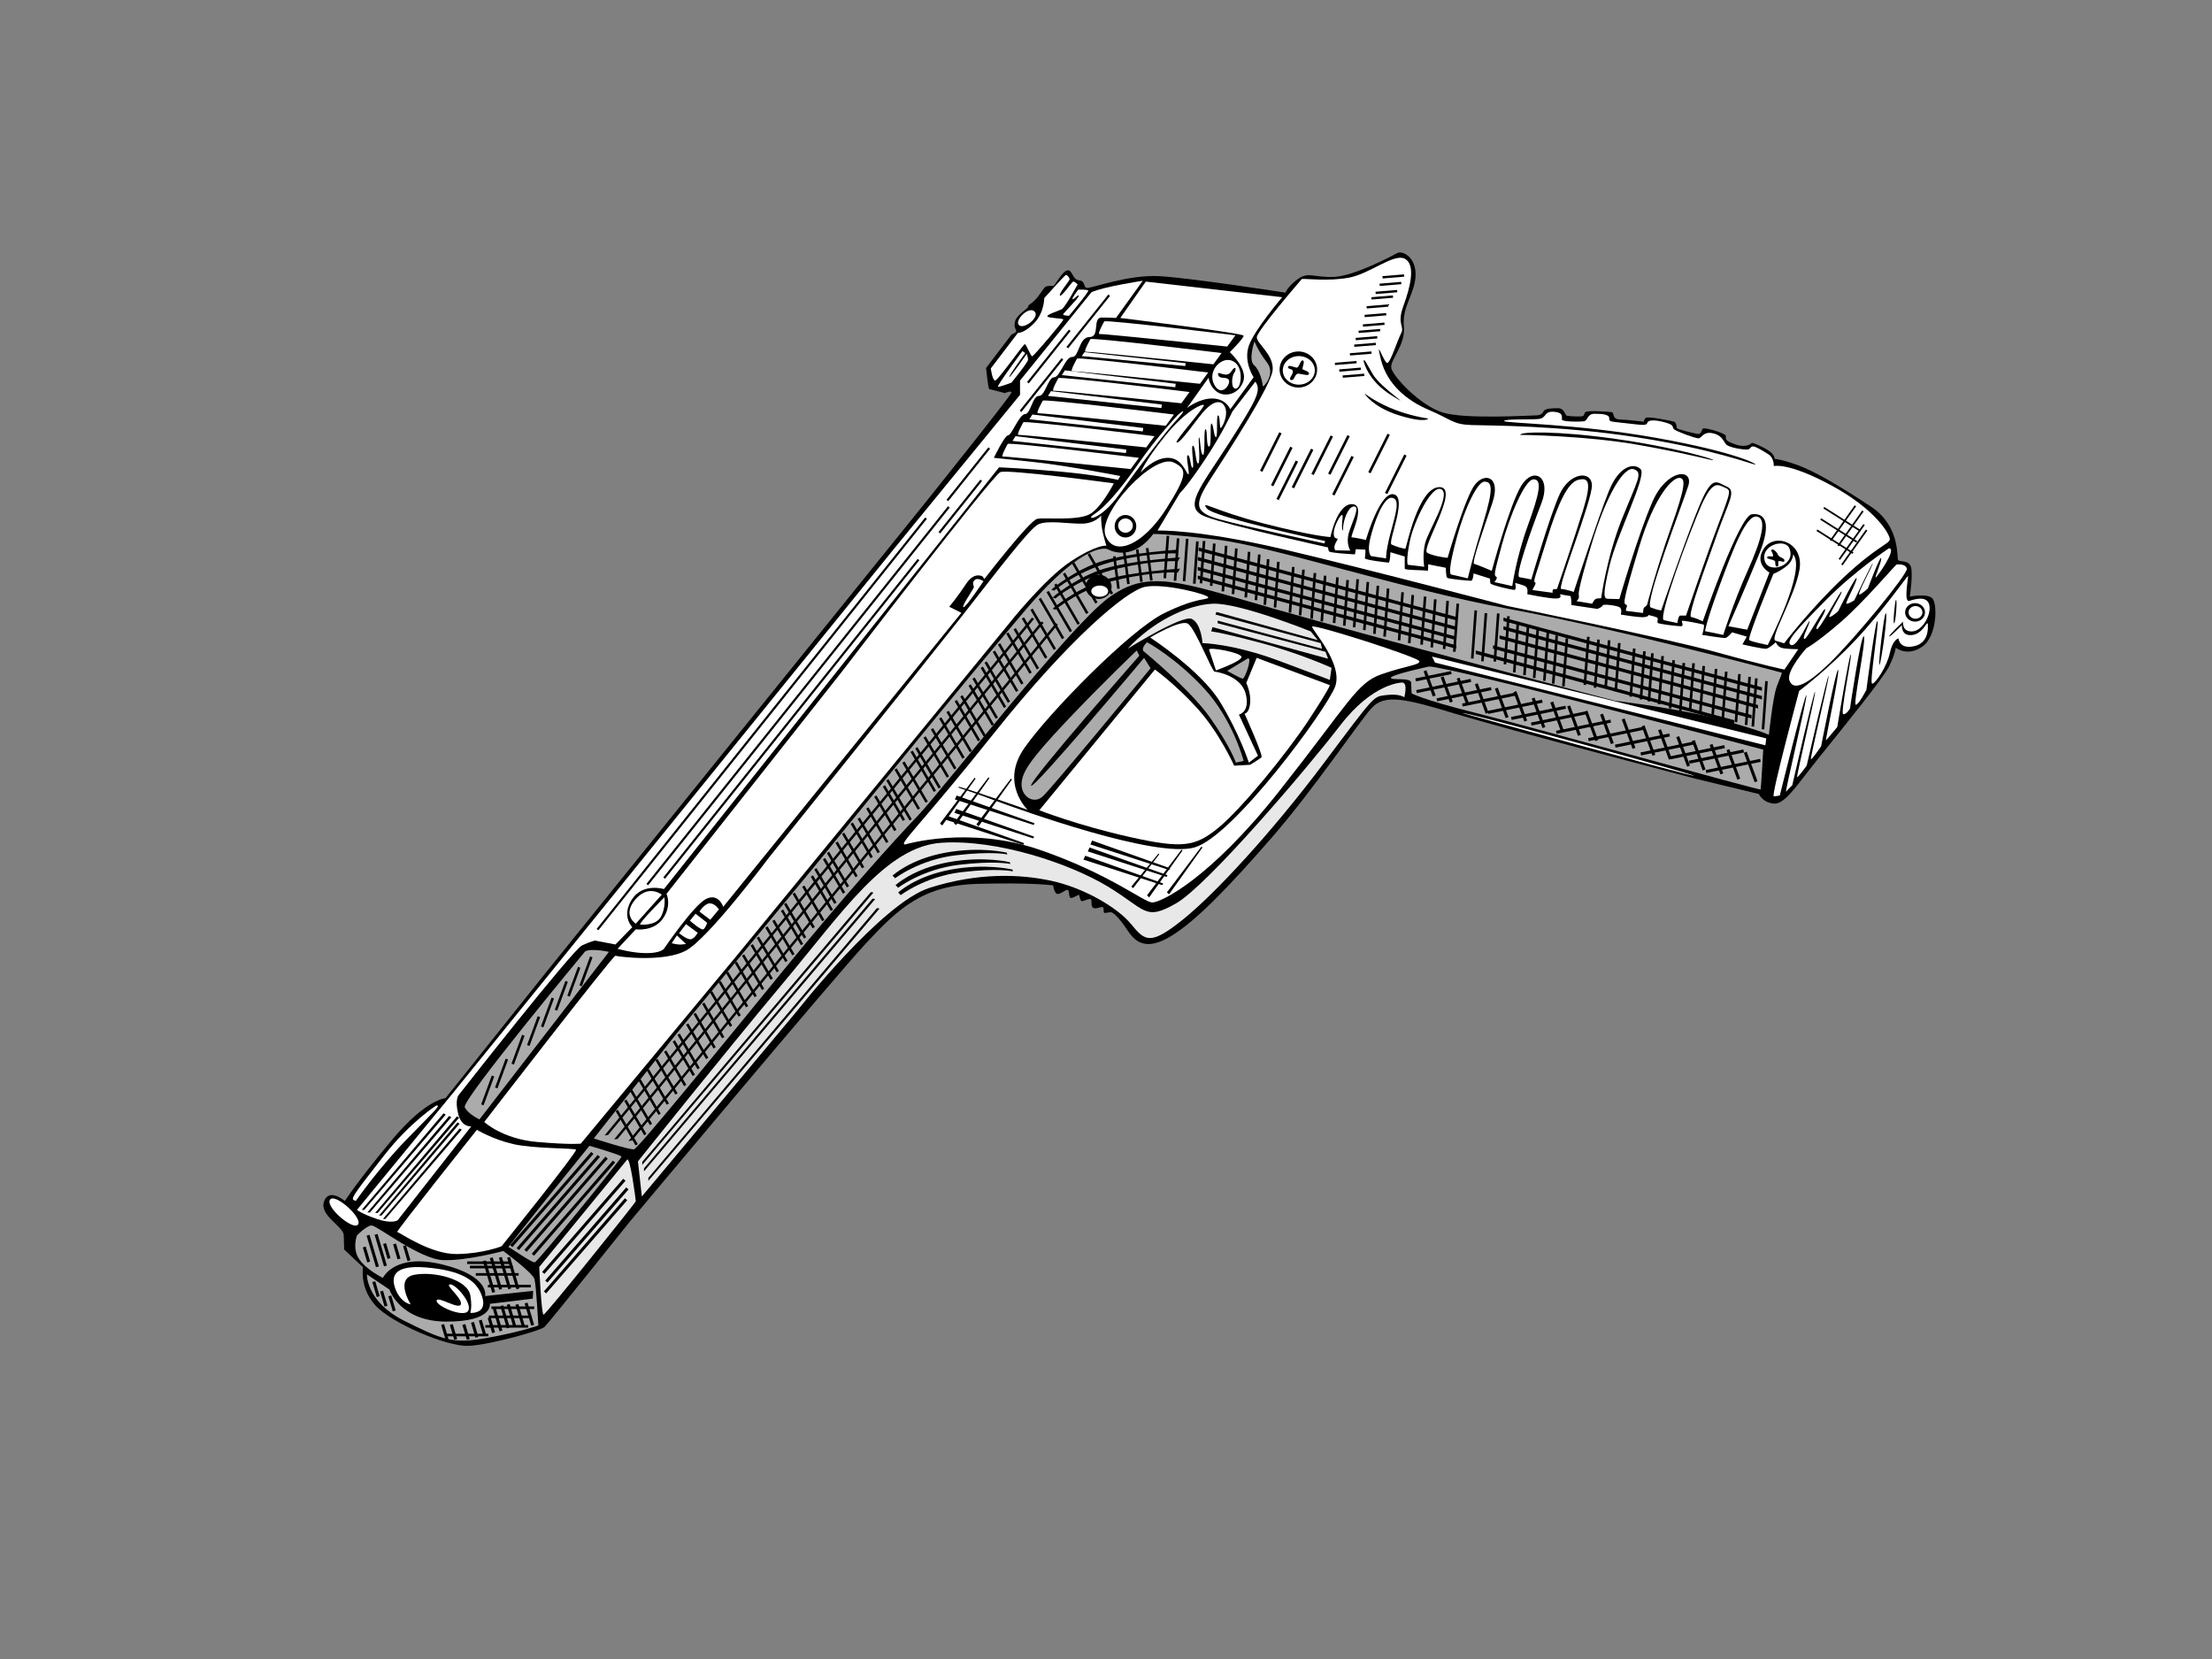 <?xml version="1.0" encoding="utf-8"?>
<!-- Generator: Adobe Illustrator 17.0.0, SVG Export Plug-In . SVG Version: 6.00 Build 0)  -->
<!DOCTYPE svg PUBLIC "-//W3C//DTD SVG 1.1//EN" "http://www.w3.org/Graphics/SVG/1.1/DTD/svg11.dtd">
<svg version="1.1" id="Layer_1" xmlns="http://www.w3.org/2000/svg" xmlns:xlink="http://www.w3.org/1999/xlink" x="0px" y="0px"
	 width="800px" height="600px" viewBox="0 0 800 600" enable-background="new 0 0 800 600" xml:space="preserve">
<rect x="0" y="0" width="800" height="600" fill="#808080" stroke="none"/>
<path d="M356.619,133.086c0,0,0.783,7.672,1.175,7.672c0.392,0,5.637,1.41,5.637,1.41s2.349-1.096,2.349-0.157
	c0,0.94-31.317,40.009-31.317,40.009l-137.25,169.977l-36.094,45.176c0,0-6.968,0.313-19.182,14.876
	c-12.214,14.563-17.224,22.314-17.224,22.314s-5.716-4.932-7.516,0.157c-1.801,5.09,7.046,9.004,7.125,12.214
	c0.079,3.21,0.157,5.167,0.157,5.167l6.812,6.42c0,0-1.331,7.36,4.463,13.78c5.794,6.42,25.915,15.033,33.744,14.641
	c7.83-0.392,25.916-5.48,27.404-6.812c1.487-1.331,30.769-37.973,30.769-37.973s73.675-88.081,85.419-100.687
	c11.744-12.605,20.513-21.061,40.478-21.609c19.965-0.548,27.325,0.548,27.325,0.548s0.313,2.662,1.409,3.054
	c1.096,0.392,3.053-1.644,3.836-1.409c0.783,0.235,0.235,2.819,1.174,2.897c0.94,0.078,2.897-1.41,2.976-1.096
	c0.078,0.313,0.391,2.27,1.018,2.27c0.626,0,2.897-1.174,3.288-0.626c0.392,0.547-0.156,2.505,0.783,3.053
	c0.94,0.548,3.132-0.626,3.523-0.235c0.392,0.391,0.156,1.566,0.392,1.957c0.235,0.391,2.114-0.47,2.975,0
	c0.861,0.47,2.741,2.192,5.481,6.342c2.741,4.149,6.577,7.751,15.816,2.114c9.239-5.637,21.217-18.165,36.407-35.624
	c15.189-17.46,31.239-41.418,36.015-46.742c4.776-5.324,12.214-3.523,30.535,2.036c18.321,5.559,86.907,23.488,86.907,23.488
	l22.706,5.48c0,0,1.174,2.976,5.245,3.445c4.071,0.47,7.986-6.029,16.599-16.755c8.612-10.727,23.096-28.5,25.289-32.962
	c2.193-4.463,2.349-6.655,2.349-6.655s4.149,3.445,9.63-0.392c5.48-3.836,5.559-15.972,3.445-17.616
	c-2.114-1.644-7.986-0.47-7.986-0.47s1.331-8.769,0.313-11.039c-1.018-2.271-3.993-1.409-4.541-2.192
	c-0.548-0.783,0.94-12.214-9.865-19.339c-10.805-7.125-20.122-12.683-26.386-14.954c-6.263-2.271-8.456-2.271-8.456-2.271
	s0.47-1.722-3.523-3.836c-3.993-2.114-4.698-1.958-4.698-1.958s-1.566,2.036-5.95,0.548s-3.21-2.193-3.445-3.132
	c-0.234-0.939-7.986-3.288-8.377-2.505c-0.391,0.783-0.627,2.035-1.723,1.879c-1.096-0.156-7.516-1.722-7.594-2.114
	c-0.078-0.392-0.156-2.114-1.018-2.349c-0.861-0.235-9.474-2.114-10.256-1.331c-0.783,0.783-0.548,1.331-0.783,1.331
	c-0.234,0-5.48-0.705-8.534-0.783c-3.053-0.078-1.879-2.505-2.975-2.661c-1.096-0.157-9.082-0.783-9.63,0.078
	c-0.547,0.861-0.078,1.488-1.957,1.488c-1.879,0-4.463-0.079-4.854-0.392c-0.392-0.313-0.861-2.583-2.818-2.583
	c-1.957,0-4.776,0-5.324,1.018c-0.548,1.018-1.175,1.566-2.897,1.566c-1.722,0-25.367,1.487-33.588-1.018
	c-8.221-2.505-18.008-13.075-18.634-16.051c-0.627-2.975,5.246-8.22,4.541-15.268c-0.705-7.046,4.071-11.744,4.228-18.399
	c0.157-6.655-4.854-8.926-6.577-7.986c-1.722,0.94-15.345,8.221-22.705,8.613c-7.36,0.392-9.395-1.957-13.154,0.704
	c-3.758,2.662-4.619,5.01-4.619,5.01s-33.667-5.246-45.411-5.95c-11.744-0.705-25.289,4.697-26.542,4.228
	c-1.253-0.47-0.313-2.506-2.741-2.74c-2.427-0.235-2.27-3.837-4.149-3.602c-1.88,0.234-4.542,5.637-5.168,5.637
	c-0.627,0-1.957-0.078-2.662,0.235c-0.705,0.313-1.879,2.662-3.68,4.619c-1.8,1.957-2.74,1.879-2.662,2.583
	c0.079,0.705-4.149,2.897-4.776,5.403c-0.626,2.506,0.783,3.132,0.313,3.758c-0.47,0.626-1.566,0.939-1.566,0.939L356.619,133.086
	L356.619,133.086z"/>
<path fill="#FFFFFF" d="M368.442,117.505c1.664,1.927,7.83-2.819,5.716-4.854C372.043,110.615,366.954,115.782,368.442,117.505
	L368.442,117.505z"/>
<path fill="#FFFFFF" d="M368.129,120.401l-9.787,12.841c0,0,0.548,4.384,1.566,4.384c1.018,0,10.179-13.154,10.726-13.154
	c0.548,0,2.115,4.384,2.662,4.384c0.548,0,11.431-12.84,11.275-13.309c-0.156-0.47-5.794-0.47-5.794-1.175
	c0-0.705,3.915-1.879,5.168-2.505c1.252-0.627,5.794-9.004,5.794-9.004s-1.175-1.174-1.644-1.018
	c-0.47,0.156-4.384,5.872-4.776,5.011c-0.392-0.861,3.68-5.403,3.523-5.951c-0.156-0.548-0.94-1.801-1.566-1.331
	c-0.627,0.47-7.595,8.221-7.595,8.221s0,5.246-3.602,9.004C370.477,120.558,368.129,120.401,368.129,120.401L368.129,120.401z"/>
<path fill="#FFFFFF" d="M369.772,126.978c0,0-9.552,12.841-8.847,12.919c0.705,0.079,4.854-1.487,4.854-1.487s6.029-7.36,6.029-8.3
	c0-0.939-0.47-2.114-0.47-2.114s-6.107,8.769-6.342,8.378c-0.234-0.392,5.794-8.691,5.794-8.691L369.772,126.978L369.772,126.978z"
	/>
<path fill="#FFFFFF" d="M389.972,104.743c0,0-2.506,3.209-2.035,3.445c0.47,0.235,2.192-2.035,2.192-1.174
	c0,0.861-5.715,6.342-5.637,6.733c0.079,0.392,2.114,0.469,2.114,0.469s7.36-8.769,6.968-9.16
	C393.183,104.664,389.972,104.743,389.972,104.743L389.972,104.743z"/>
<path fill="#FFFFFF" d="M394.749,105.682l-25.838,31.944v5.168l-45.567,55.667L163.702,395.45l-34.606,42.122
	c0,0,1.722,1.409,7.203,3.289c5.481,1.879,7.517,0.47,7.517,0.47l26.62-33.98c0,0-3.445,0.47-4.698-4.385
	c-1.253-4.854,0-6.733,0-6.733s41.34-52.77,44.785-54.336c3.445-1.566,4.697-1.722,4.697-1.722l7.36,1.409l6.107-6.264
	c0,0-4.071-3.915-0.156-10.021c3.915-6.107,11.588-3.758,11.588-3.758l121.2-152.518c0,0,8.769,0.313,22.393,1.566
	c13.623,1.253,20.669,2.975,20.669,2.975l0.783-1.409c0,0-19.261-3.758-30.848-5.01c-11.588-1.253-14.876-1.566-14.876-1.566
	s3.915-8.143,5.167-8.143c1.253,0,4.072-7.672,6.107-7.672c2.036,0,2.662-6.577,5.011-6.577c2.349,0,3.288-6.733,5.48-6.733
	c2.193,0,4.071-7.517,6.577-7.36c2.506,0.157,2.348-7.203,6.263-7.203c3.915,0,0.94-7.047,4.385-7.047
	c3.445,0,5.168,0.157,5.168,0.157l9.708-13.467C413.304,101.533,398.898,103.725,394.749,105.682L394.749,105.682z"/>
<polygon points="340.036,192.922 339.424,192.433 354.569,173.466 355.181,173.955 340.036,192.922 "/>
<polygon points="342.932,181.255 342.321,180.767 357.465,161.8 358.077,162.289 342.932,181.255 "/>
<polygon points="369.396,148.998 368.784,148.51 383.929,129.543 384.541,130.031 369.396,148.998 "/>
<polygon points="372.058,138.663 371.446,138.174 386.591,119.208 387.203,119.697 372.058,138.663 "/>
<polygon points="386.307,125.979 385.696,125.491 400.841,106.525 401.453,107.013 386.307,125.979 "/>
<polygon points="216.399,336.454 215.788,335.964 334.604,187.169 335.215,187.657 216.399,336.454 "/>
<polygon points="234.406,320.168 233.796,319.679 342.872,183.079 343.484,183.568 234.406,320.168 "/>
<polygon points="240.514,317.819 239.903,317.33 331.889,202.133 332.501,202.622 240.514,317.819 "/>
<path fill="#FFFFFF" d="M229.939,334.067l9.395-10.491c0,0-4.697-3.915-9.552,1.723
	C224.928,330.936,229.939,334.067,229.939,334.067L229.939,334.067z"/>
<path fill="#FFFFFF" d="M229.939,336.103l-6.577,7.046c0,0,5.324,1.566,10.492,1.566c5.168,0,6.264-1.566,6.264-1.566
	s10.648-15.659,15.189-18.008c4.542-2.348,6.264,2.818,6.264,2.818l86.124-106.324l-4.384-2.192c0,0,3.132-3.758,6.107-8.299
	c2.975-4.541,5.951-2.662,5.951-2.662l0.626,0.94c0,0,16.285-21.14,19.104-21.766c2.819-0.627,15.346,0.94,19.574-2.036
	c4.228-2.975,8.143-10.805,8.143-10.805s-38.208-5.167-41.027-4.071c-2.819,1.096-57.311,72.188-57.311,72.188l-63.419,80.33
	c0,0,2.036,4.384-1.409,9.082C236.202,337.042,229.939,336.103,229.939,336.103L229.939,336.103z"/>
<path fill="#FFFFFF" d="M231.504,334.38c0,0,5.638,0.627,7.517-2.818c1.879-3.445,1.253-7.046,1.253-7.046
	S231.191,333.598,231.504,334.38L231.504,334.38z"/>
<path fill="#FFFFFF" d="M244.814,338.295l-1.879,2.819c0,0,2.035,0.627,3.601,0.47c1.566-0.157,1.566-0.157,1.566-0.157
	L244.814,338.295L244.814,338.295z"/>
<path fill="#FFFFFF" d="M245.598,337.512c0,0,2.662,2.192,4.071,2.192c1.409,0,2.662-2.348,2.662-2.348l-4.228-3.132
	L245.598,337.512L245.598,337.512z"/>
<path fill="#FFFFFF" d="M249.512,332.971c0,0,4.071,3.602,4.854,3.132c0.783-0.47,1.409-2.349,1.409-2.349l-4.228-3.289
	L249.512,332.971L249.512,332.971z"/>
<path fill="#FFFFFF" d="M252.957,329.683l3.915,2.975l3.132-3.758c0,0-1.41-2.192-3.289-2.192
	C254.837,326.707,252.957,329.683,252.957,329.683L252.957,329.683z"/>
<path fill="#ABABAB" d="M211.618,344.089c0,0-44.785,53.867-43.532,56.372c1.253,2.506,5.324,4.385,5.324,4.385l46.82-60.6
	C220.23,344.246,213.81,342.837,211.618,344.089L211.618,344.089z"/>
<polygon points="201.524,365.518 200.642,365.193 204.487,354.761 205.368,355.086 201.524,365.518 "/>
<polygon points="206.065,360.429 205.183,360.104 209.028,349.672 209.91,349.997 206.065,360.429 "/>
<polygon points="210.45,356.671 209.568,356.346 213.413,345.914 214.294,346.238 210.45,356.671 "/>
<polygon points="196.513,371.547 195.632,371.222 199.476,360.79 200.357,361.114 196.513,371.547 "/>
<polygon points="191.502,378.28 190.621,377.955 194.465,367.523 195.347,367.848 191.502,378.28 "/>
<polygon points="185.865,385.013 184.983,384.689 188.828,374.256 189.71,374.581 185.865,385.013 "/>
<polygon points="179.915,393.625 179.033,393.301 182.878,382.868 183.759,383.194 179.915,393.625 "/>
<polygon points="174.903,399.733 174.022,399.408 177.867,388.976 178.748,389.3 174.903,399.733 "/>
<path fill="#FFFFFF" d="M157.751,399.835c0,0-9.395,5.95-18.791,18.007c-9.395,12.058-12.214,15.503-11.118,16.129
	c1.096,0.627,1.096,0,1.096,0s7.986-11.431,18.007-21.766C156.968,401.871,159.787,399.522,157.751,399.835L157.751,399.835z"/>
<path fill="#FFFFFF" d="M119.231,434.128c-1.098,2.882,8.925,11.274,10.334,8.612C130.974,440.078,120.483,430.839,119.231,434.128
	L119.231,434.128z"/>
<polygon points="160.413,402.653 130.818,437.573 131.757,437.573 161.196,403.123 160.413,402.653 "/>
<polygon points="162.449,403.593 132.854,438.512 133.793,438.512 163.231,404.062 162.449,403.593 "/>
<polygon points="165.268,403.75 135.672,438.669 136.611,438.669 166.051,404.219 165.268,403.75 "/>
<polygon points="165.456,405.942 137.081,439.609 137.982,439.609 166.207,406.394 165.456,405.942 "/>
<polygon points="166.256,408.134 138.491,440.861 139.372,440.861 166.99,408.574 166.256,408.134 "/>
<path fill="#FFFFFF" d="M172.47,408.604c0,0-29.439,36.955-28.812,36.955c0.626,0,12.057,8.143,21.609,7.986
	c9.552-0.157,16.129-2.819,16.129-2.819s27.56-34.293,26.933-34.919c-0.626-0.627-15.189-0.313-22.705-2.036
	C178.108,412.048,172.47,408.604,172.47,408.604L172.47,408.604z"/>
<path fill="#ABABAB" d="M129.095,446.811c0,0-1.879,4.855,0.94,8.769c2.819,3.914,8.456,6.576,8.456,6.576s4.071-9.082,21.453-4.854
	c17.381,4.228,15.503,11.431,15.503,11.431l17.381-1.879l-0.157,2.819l-15.502,1.88c0,0,1.253,6.42-15.659,6.42
	c-16.911,0-20.669-11.587-20.669-11.587l-8.143-5.481c0,0-0.314,9.865,13.467,16.755c13.78,6.89,17.538,8.456,29.752,6.264
	c12.214-2.192,18.791-4.542,18.791-4.542s-0.783-14.406-1.409-16.755c-0.627-2.349-11.275-10.179-11.275-10.179
	s-13.309,3.602-21.766,3.289c-8.456-0.313-23.958-12.528-25.837-12.528S129.095,446.811,129.095,446.811L129.095,446.811z"/>
<path fill="#FFFFFF" d="M148.512,471.709c0,0-5.794-9.239,1.253-10.648c7.047-1.409,19.417,1.566,20.356,7.516
	c0.94,5.951-0.626,6.264,0.314,6.264c0.939,0,5.794-0.156,3.915-5.95c-1.88-5.794-7.36-9.396-20.2-10.492
	c-12.841-1.096-12.527,4.071-11.118,7.83C144.442,469.986,147.103,471.553,148.512,471.709L148.512,471.709z"/>
<path fill="#FFFFFF" d="M157.907,470.456c-0.146,1.899,9.866,6.263,11.431,3.601c1.566-2.662-4.541-9.708-6.577-9.552
	c-2.035,0.156,4.541,5.011,3.915,7.203C166.051,473.901,158.065,468.421,157.907,470.456L157.907,470.456z"/>
<polygon points="137.029,457.998 135.978,458.309 132.593,446.9 133.644,446.588 137.029,457.998 "/>
<polygon points="139.925,457.684 138.874,457.996 135.49,446.587 136.541,446.275 139.925,457.684 "/>
<polygon points="179.072,467.237 178.021,467.548 174.637,456.138 175.688,455.827 179.072,467.237 "/>
<polygon points="181.578,466.14 180.527,466.451 177.142,455.042 178.194,454.73 181.578,466.14 "/>
<polygon points="184.866,465.983 183.816,466.295 180.431,454.886 181.482,454.574 184.866,465.983 "/>
<polygon points="187.841,465.983 186.791,466.295 183.406,454.886 184.457,454.574 187.841,465.983 "/>
<polygon points="193.166,479.137 192.115,479.448 189.732,471.414 190.783,471.103 193.166,479.137 "/>
<polygon points="189.847,479.642 188.796,479.953 186.413,471.919 187.463,471.607 189.847,479.642 "/>
<polygon points="186.715,479.642 185.665,479.953 183.28,471.919 184.331,471.607 186.715,479.642 "/>
<polygon points="184.366,480.112 183.316,480.423 180.932,472.388 181.983,472.077 184.366,480.112 "/>
<polygon points="181.704,481.208 180.654,481.519 178.27,473.485 179.321,473.173 181.704,481.208 "/>
<polygon points="179.042,481.834 177.992,482.146 176.382,476.72 177.432,476.409 179.042,481.834 "/>
<polygon points="175.837,482.721 174.786,483.033 173.176,477.608 174.226,477.297 175.837,482.721 "/>
<polygon points="173.018,483.505 171.967,483.816 170.358,478.391 171.408,478.079 173.018,483.505 "/>
<polygon points="169.887,484.288 168.835,484.599 167.226,479.174 168.276,478.863 169.887,484.288 "/>
<polygon points="165.345,484.288 164.294,484.599 162.685,479.174 163.735,478.863 165.345,484.288 "/>
<polygon points="162.214,484.288 161.162,484.599 159.553,479.174 160.603,478.863 162.214,484.288 "/>
<polygon points="143.11,473.953 142.059,474.264 140.45,468.839 141.5,468.527 143.11,473.953 "/>
<polygon points="140.135,472.23 139.084,472.541 137.474,467.117 138.525,466.805 140.135,472.23 "/>
<polygon points="137.317,468.785 136.265,469.097 134.655,463.671 135.706,463.36 137.317,468.785 "/>
<polygon points="133.871,456.258 132.82,456.569 131.211,451.145 132.261,450.833 133.871,456.258 "/>
<polygon points="141.231,455.006 140.18,455.316 138.57,449.892 139.621,449.58 141.231,455.006 "/>
<polygon points="144.832,455.162 143.781,455.473 142.172,450.048 143.222,449.737 144.832,455.162 "/>
<polygon points="148.434,455.788 147.383,456.1 145.774,450.674 146.824,450.363 148.434,455.788 "/>
<polygon points="185.467,458.712 169.965,458.712 169.965,457.772 185.467,457.772 185.467,458.712 "/>
<polygon points="184.45,457.146 168.947,457.146 168.947,456.207 184.45,456.207 184.45,457.146 "/>
<polygon points="187.581,461.374 172.079,461.374 172.079,460.434 187.581,460.434 187.581,461.374 "/>
<polygon points="191.966,465.602 176.464,465.602 176.464,464.662 191.966,464.662 191.966,465.602 "/>
<polygon points="193.218,473.432 177.716,473.432 177.716,472.492 193.218,472.492 193.218,473.432 "/>
<polygon points="192.279,476.72 176.777,476.72 176.777,475.781 192.279,475.781 192.279,476.72 "/>
<polygon points="191.027,480.165 175.524,480.165 175.524,479.225 191.027,479.225 191.027,480.165 "/>
<polygon points="176.62,483.296 161.118,483.296 161.118,482.357 176.62,482.357 176.62,483.296 "/>
<path fill="#ABABAB" d="M213.184,414.398c0,0-29.752,36.642-29.282,36.642c0.47,0,8.456,5.794,9.552,5.481
	c1.096-0.313,31.474-37.581,31.318-38.208C224.615,417.686,213.184,414.398,213.184,414.398L213.184,414.398z"/>
<path fill="#E8E8E8" d="M226.807,419.409l-31.788,38.834c0,0,0.783,17.225,1.566,17.225c0.783,0,33.354-40.557,33.354-41.027
	C229.939,433.971,227.903,418.156,226.807,419.409L226.807,419.409z"/>
<polygon points="197.526,467.777 196.7,467.057 226.022,433.362 226.848,434.082 197.526,467.777 "/>
<polygon points="197.996,463.862 197.17,463.142 226.491,429.447 227.318,430.167 197.996,463.862 "/>
<polygon points="196.899,460.731 196.074,460.01 225.395,426.315 226.222,427.035 196.899,460.731 "/>
<polygon points="193.141,454.154 192.316,453.434 221.637,419.739 222.464,420.458 193.141,454.154 "/>
<polygon points="190.479,452.745 189.654,452.024 218.975,418.33 219.802,419.049 190.479,452.745 "/>
<polygon points="187.661,452.118 186.835,451.398 216.156,417.703 216.984,418.423 187.661,452.118 "/>
<polygon points="185.312,451.022 184.486,450.301 213.808,416.607 214.635,417.326 185.312,451.022 "/>
<path fill="#ABABAB" d="M214.75,411.736c0,0,12.996,4.228,14.563,3.915c1.566-0.313,32.257-38.052,53.71-64.358
	c21.453-26.307,40.556-47.603,48.855-56.215c8.299-8.612,54.493-68.116,68.9-78.764c14.406-10.648,25.367-6.107,59.66,3.758
	c34.293,9.865,123.549,33.354,123.549,33.354s24.898,2.975,39.774,7.203c14.876,4.228,15.972,5.168,15.972,5.168
	s1.409-13.467,2.818-17.381c1.409-3.915,2.192-5.011,1.722-5.167c-0.47-0.157-59.347-15.815-98.494-23.019
	c-39.148-7.203-85.811-22.705-105.541-25.054c-19.73-2.348-23.175-2.035-23.175-2.035s-3.289,4.855-8.143,6.264
	c-4.854,1.409-8.3-0.783-8.3-0.783s-7.83-3.602-29.282,21.453c-21.453,25.054-72.814,88.473-72.814,88.473l-54.492,66.08
	L214.75,411.736L214.75,411.736z"/>
<path fill="#FFFFFF" d="M175.132,405.785c0,0,6.577,6.107,18.947,7.204c12.371,1.096,15.972,0.626,15.972,0.626l56.372-67.959
	l98.338-119.948c0,0,12.996-16.442,22.548-22.706c9.553-6.263,12.841-5.637,12.841-5.637s-1.409-4.228-1.722-7.203
	c-0.313-2.975-0.156-3.758-0.156-3.758s-2.036,2.819-6.733,2.975c-4.698,0.157-12.841-1.409-16.129,0.313
	c-3.289,1.723-14.406,16.442-27.56,33.197c-13.154,16.755-69.839,87.377-69.839,87.377s-21.766,29.126-29.908,33.51
	c-8.143,4.385-24.741,2.193-25.524,1.879C221.796,345.341,175.132,405.785,175.132,405.785L175.132,405.785z"/>
<path fill="#FFFFFF" d="M424.579,167.3c-7.127-3.687-27.873,18.477-24.741,26.463c3.132,7.986,13.78,3.132,21.922-9.708
	C429.903,171.215,429.12,169.649,424.579,167.3L424.579,167.3z"/>
<path d="M410.955,190.319c0,2.248-1.753,4.071-3.915,4.071c-2.162,0-3.915-1.823-3.915-4.071c0-2.249,1.753-4.071,3.915-4.071
	C409.202,186.247,410.955,188.07,410.955,190.319L410.955,190.319z"/>
<path fill="#FFFFFF" d="M409.703,190.084c0,1.427-1.191,2.584-2.662,2.584c-1.471,0-2.662-1.157-2.662-2.584
	c0-1.427,1.191-2.583,2.662-2.583C408.511,187.5,409.703,188.656,409.703,190.084L409.703,190.084z"/>
<polygon points="387.723,228.181 386.911,228.654 378.484,214.174 379.295,213.701 387.723,228.181 "/>
<polygon points="390.52,225.509 389.71,225.981 381.282,211.501 382.094,211.028 390.52,225.509 "/>
<polygon points="393.653,221.594 392.841,222.067 384.414,207.586 385.225,207.113 393.653,221.594 "/>
<polygon points="396.941,217.836 396.13,218.308 387.702,203.828 388.514,203.355 396.941,217.836 "/>
<polygon points="402.578,214.547 401.767,215.019 393.339,200.539 394.151,200.067 402.578,214.547 "/>
<polygon points="404.983,212.878 404.051,213 402.522,201.27 403.453,201.147 404.983,212.878 "/>
<polygon points="408.584,211.156 407.653,211.277 406.124,199.547 407.055,199.425 408.584,211.156 "/>
<polygon points="413.282,210.373 412.351,210.495 410.822,198.764 411.753,198.642 413.282,210.373 "/>
<polygon points="416.883,209.903 415.952,210.025 414.423,198.295 415.354,198.172 416.883,209.903 "/>
<polygon points="421.741,209.152 420.804,209.085 421.922,193.771 422.859,193.839 421.741,209.152 "/>
<polygon points="425.428,210.066 424.491,209.999 425.609,194.685 426.546,194.753 425.428,210.066 "/>
<polygon points="428.716,210.223 427.78,210.155 428.898,194.842 429.834,194.91 428.716,210.223 "/>
<polygon points="432.403,211.138 431.467,211.07 432.585,195.757 433.522,195.824 432.403,211.138 "/>
<polygon points="434.823,211.006 433.886,210.939 435.005,195.625 435.941,195.693 434.823,211.006 "/>
<polygon points="438.511,211.92 437.574,211.853 438.692,196.539 439.628,196.607 438.511,211.92 "/>
<polygon points="442.723,213.925 441.786,213.856 442.991,197.347 443.927,197.415 442.723,213.925 "/>
<polygon points="446.406,214.889 445.469,214.821 446.675,198.312 447.611,198.38 446.406,214.889 "/>
<polygon points="451.022,216.116 450.085,216.049 451.29,199.54 452.226,199.608 451.022,216.116 "/>
<polygon points="454.705,217.081 453.768,217.013 454.974,200.504 455.91,200.572 454.705,217.081 "/>
<polygon points="457.911,218.778 456.975,218.711 458.18,202.202 459.117,202.269 457.911,218.778 "/>
<polygon points="461.595,219.743 460.658,219.676 461.863,203.166 462.8,203.235 461.595,219.743 "/>
<polygon points="466.994,221.597 466.057,221.529 467.262,205.02 468.198,205.088 466.994,221.597 "/>
<polygon points="470.677,222.562 469.74,222.494 470.946,205.985 471.882,206.053 470.677,222.562 "/>
<polygon points="474.823,223.789 473.886,223.722 475.091,207.213 476.028,207.28 474.823,223.789 "/>
<polygon points="478.507,224.754 477.569,224.687 478.775,208.177 479.712,208.245 478.507,224.754 "/>
<polygon points="482.966,225.355 482.028,225.288 483.234,208.779 484.171,208.846 482.966,225.355 "/>
<polygon points="486.649,226.32 485.712,226.252 486.918,209.743 487.854,209.811 486.649,226.32 "/>
<polygon points="490.214,226.912 489.277,226.844 490.549,209.438 491.485,209.507 490.214,226.912 "/>
<polygon points="493.895,227.915 492.958,227.847 494.229,210.441 495.166,210.508 493.895,227.915 "/>
<polygon points="497.539,229.277 496.601,229.209 497.873,211.803 498.809,211.871 497.539,229.277 "/>
<polygon points="501.219,230.279 500.283,230.212 501.553,212.806 502.49,212.873 501.219,230.279 "/>
<polygon points="506.464,231.626 505.527,231.558 506.799,214.152 507.735,214.22 506.464,231.626 "/>
<polygon points="510.145,232.628 509.208,232.561 510.479,215.155 511.416,215.222 510.145,232.628 "/>
<polygon points="514.607,233.192 513.67,233.124 514.941,215.718 515.878,215.786 514.607,233.192 "/>
<polygon points="518.287,234.194 517.35,234.127 518.622,216.72 519.559,216.788 518.287,234.194 "/>
<polygon points="522.749,234.758 521.812,234.69 523.084,217.284 524.02,217.352 522.749,234.758 "/>
<polygon points="526.43,235.76 525.493,235.692 526.764,218.286 527.701,218.354 526.43,235.76 "/>
<polygon points="532.928,238.203 531.991,238.135 533.262,220.729 534.199,220.797 532.928,238.203 "/>
<polygon points="536.608,239.205 535.671,239.138 536.942,221.731 537.88,221.799 536.608,239.205 "/>
<polygon points="541.07,239.299 540.134,239.231 541.404,221.825 542.341,221.893 541.07,239.299 "/>
<polygon points="544.751,240.301 543.814,240.233 545.085,222.827 546.022,222.895 544.751,240.301 "/>
<polygon points="548.117,243.214 547.18,243.146 548.451,225.74 549.388,225.808 548.117,243.214 "/>
<polygon points="551.797,244.216 550.86,244.148 552.132,226.742 553.069,226.809 551.797,244.216 "/>
<polygon points="555.32,245.249 554.383,245.181 555.654,227.775 556.59,227.844 555.32,245.249 "/>
<polygon points="559.001,246.252 558.064,246.184 559.334,228.778 560.271,228.845 559.001,246.252 "/>
<polygon points="562.21,247.285 561.273,247.217 562.544,229.811 563.48,229.879 562.21,247.285 "/>
<polygon points="565.891,248.288 564.954,248.219 566.224,230.813 567.161,230.881 565.891,248.288 "/>
<polygon points="573.641,247.755 572.704,247.687 573.975,230.281 574.911,230.349 573.641,247.755 "/>
<polygon points="577.321,248.757 576.384,248.69 577.656,231.283 578.593,231.351 577.321,248.757 "/>
<polygon points="581.157,249.007 580.22,248.939 581.491,231.534 582.427,231.602 581.157,249.007 "/>
<polygon points="584.838,250.01 583.901,249.942 585.171,232.536 586.109,232.604 584.838,250.01 "/>
<polygon points="590.24,251.982 589.302,251.915 590.573,234.509 591.51,234.577 590.24,251.982 "/>
<polygon points="593.92,252.985 592.983,252.917 594.254,235.511 595.191,235.579 593.92,252.985 "/>
<polygon points="596.816,253.705 595.879,253.637 597.15,236.232 598.087,236.299 596.816,253.705 "/>
<polygon points="600.497,254.708 599.56,254.64 600.831,237.233 601.768,237.301 600.497,254.708 "/>
<polygon points="604.489,256.21 603.552,256.143 604.823,238.736 605.76,238.805 604.489,256.21 "/>
<polygon points="608.169,257.213 607.232,257.145 608.504,239.739 609.441,239.806 608.169,257.213 "/>
<polygon points="611.692,257.307 610.755,257.239 612.026,239.833 612.962,239.901 611.692,257.307 "/>
<polygon points="615.373,258.309 614.436,258.241 615.706,240.835 616.643,240.903 615.373,258.309 "/>
<polygon points="619.835,259.342 618.897,259.274 620.169,241.869 621.105,241.936 619.835,259.342 "/>
<polygon points="623.515,260.345 622.578,260.277 623.849,242.87 624.786,242.938 623.515,260.345 "/>
<polygon points="628.291,261.221 627.354,261.154 628.624,243.747 629.561,243.816 628.291,261.221 "/>
<polygon points="631.971,262.224 631.034,262.156 632.305,244.75 633.242,244.817 631.971,262.224 "/>
<polygon points="634.397,262.787 633.46,262.719 634.732,245.313 635.668,245.381 634.397,262.787 "/>
<polygon points="638.078,263.79 637.141,263.722 638.412,246.316 639.349,246.383 638.078,263.79 "/>
<polygon points="384.883,230.676 384.073,231.148 375.645,216.668 376.456,216.196 384.883,230.676 "/>
<polygon points="381.908,234.591 381.097,235.063 372.67,220.583 373.481,220.11 381.908,234.591 "/>
<polygon points="378.776,237.722 377.965,238.194 369.538,223.715 370.349,223.242 378.776,237.722 "/>
<polygon points="375.801,241.637 374.99,242.109 366.563,227.63 367.374,227.157 375.801,241.637 "/>
<polygon points="373.139,243.203 372.328,243.676 363.901,229.196 364.712,228.723 373.139,243.203 "/>
<polygon points="370.164,247.118 369.353,247.591 360.925,233.11 361.737,232.637 370.164,247.118 "/>
<polygon points="368.285,249.78 367.474,250.253 359.046,235.772 359.858,235.299 368.285,249.78 "/>
<polygon points="365.309,253.695 364.499,254.167 356.071,239.687 356.883,239.214 365.309,253.695 "/>
<polygon points="363.901,255.574 363.089,256.046 354.662,241.566 355.474,241.093 363.901,255.574 "/>
<polygon points="360.925,259.489 360.114,259.961 351.686,245.481 352.498,245.008 360.925,259.489 "/>
<polygon points="359.516,261.994 358.705,262.466 350.277,247.986 351.089,247.513 359.516,261.994 "/>
<polygon points="356.541,265.908 355.73,266.38 347.302,251.901 348.114,251.428 356.541,265.908 "/>
<polygon points="354.505,267.631 353.694,268.103 345.267,253.623 346.078,253.15 354.505,267.631 "/>
<polygon points="351.53,271.546 350.719,272.018 342.291,257.538 343.103,257.065 351.53,271.546 "/>
<polygon points="348.868,273.894 348.057,274.367 339.629,259.887 340.441,259.414 348.868,273.894 "/>
<polygon points="345.893,277.809 345.082,278.281 336.654,263.802 337.465,263.329 345.893,277.809 "/>
<polygon points="343.231,280.785 342.42,281.257 333.992,266.777 334.803,266.304 343.231,280.785 "/>
<polygon points="340.256,284.7 339.444,285.171 331.017,270.692 331.828,270.219 340.256,284.7 "/>
<polygon points="338.533,285.952 337.722,286.424 329.295,271.944 330.106,271.472 338.533,285.952 "/>
<polygon points="335.558,289.866 334.747,290.339 326.319,275.859 327.131,275.386 335.558,289.866 "/>
<polygon points="332.739,292.372 331.928,292.844 323.5,278.364 324.312,277.892 332.739,292.372 "/>
<polygon points="329.764,296.287 328.953,296.759 320.525,282.279 321.337,281.807 329.764,296.287 "/>
<polygon points="327.319,296.429 326.508,296.902 319.272,284.471 320.085,283.998 327.319,296.429 "/>
<polygon points="324.21,300.114 323.398,300.586 316.163,288.155 316.975,287.683 324.21,300.114 "/>
<polygon points="321.315,304.418 320.505,304.89 313.269,292.46 314.082,291.987 321.315,304.418 "/>
<polygon points="318.207,308.103 317.395,308.575 310.16,296.144 310.972,295.672 318.207,308.103 "/>
<polygon points="315.678,309.899 314.867,310.371 307.632,297.941 308.444,297.468 315.678,309.899 "/>
<polygon points="312.569,313.583 311.758,314.056 304.523,301.625 305.335,301.152 312.569,313.583 "/>
<polygon points="310.198,316.789 309.387,317.261 302.152,304.831 302.964,304.358 310.198,316.789 "/>
<polygon points="307.089,320.473 306.277,320.945 299.042,308.514 299.854,308.042 307.089,320.473 "/>
<polygon points="305.657,322.739 304.845,323.212 297.611,310.781 298.423,310.308 305.657,322.739 "/>
<polygon points="302.547,326.423 301.737,326.896 294.501,314.465 295.314,313.992 302.547,326.423 "/>
<polygon points="301.272,329.003 300.461,329.475 293.226,317.044 294.039,316.572 301.272,329.003 "/>
<polygon points="298.163,332.687 297.352,333.159 290.116,320.728 290.929,320.256 298.163,332.687 "/>
<polygon points="294.696,335.266 293.884,335.738 286.65,323.308 287.462,322.835 294.696,335.266 "/>
<polygon points="291.586,338.951 290.776,339.423 283.54,326.992 284.352,326.52 291.586,338.951 "/>
<polygon points="290.467,341.374 289.657,341.846 282.421,329.415 283.234,328.943 290.467,341.374 "/>
<polygon points="287.359,345.057 286.547,345.53 279.312,333.099 280.124,332.626 287.359,345.057 "/>
<polygon points="284.83,347.48 284.02,347.952 276.784,335.522 277.596,335.049 284.83,347.48 "/>
<polygon points="281.721,351.165 280.91,351.637 273.675,339.206 274.487,338.734 281.721,351.165 "/>
<polygon points="279.506,353.9 278.695,354.373 271.46,341.942 272.272,341.469 279.506,353.9 "/>
<polygon points="276.397,357.585 275.586,358.056 268.351,345.626 269.163,345.154 276.397,357.585 "/>
<polygon points="273.713,360.164 272.902,360.637 265.667,348.206 266.479,347.733 273.713,360.164 "/>
<polygon points="270.603,363.848 269.792,364.32 262.557,351.89 263.369,351.417 270.603,363.848 "/>
<polygon points="267.919,367.211 267.108,367.683 259.873,355.252 260.685,354.78 267.919,367.211 "/>
<polygon points="264.81,370.895 263.999,371.367 256.763,358.936 257.575,358.464 264.81,370.895 "/>
<polygon points="261.968,375.04 261.158,375.512 253.922,363.082 254.735,362.609 261.968,375.04 "/>
<polygon points="258.86,378.724 258.048,379.196 250.813,366.766 251.625,366.293 258.86,378.724 "/>
<polygon points="256.175,382.557 255.363,383.028 248.129,370.598 248.941,370.125 256.175,382.557 "/>
<polygon points="253.065,386.24 252.254,386.713 245.019,374.282 245.831,373.809 253.065,386.24 "/>
<polygon points="251.32,388.663 250.51,389.135 243.274,376.705 244.086,376.232 251.32,388.663 "/>
<polygon points="248.212,392.347 247.4,392.819 240.165,380.389 240.977,379.917 248.212,392.347 "/>
<polygon points="245.056,395.397 244.246,395.869 237.011,383.438 237.823,382.966 245.056,395.397 "/>
<polygon points="241.948,399.081 241.136,399.553 233.901,387.122 234.713,386.65 241.948,399.081 "/>
<polygon points="238.95,402.757 238.139,403.228 230.904,390.798 231.716,390.326 238.95,402.757 "/>
<polygon points="235.84,406.44 235.03,406.913 227.794,394.482 228.607,394.009 235.84,406.44 "/>
<polygon points="233.782,410.116 232.972,410.588 225.736,398.158 226.549,397.685 233.782,410.116 "/>
<polygon points="230.673,413.8 229.862,414.272 222.627,401.842 223.439,401.369 230.673,413.8 "/>
<polygon points="543.743,223.359 543.743,224.612 637.227,249.822 637.227,248.57 543.743,223.359 "/>
<polygon points="543.743,226.491 543.743,227.744 637.227,252.954 637.227,251.702 543.743,226.491 "/>
<polygon points="542.334,229.779 542.334,231.032 635.818,256.243 635.818,254.99 542.334,229.779 "/>
<polygon points="539.985,233.381 539.985,234.633 633.469,259.844 633.469,258.592 539.985,233.381 "/>
<polygon points="533.721,235.259 533.721,236.512 627.205,261.723 627.205,260.47 533.721,235.259 "/>
<polygon points="433.191,208.17 433.191,209.422 526.674,234.633 526.674,233.381 433.191,208.17 "/>
<polygon points="433.191,205.038 433.191,206.291 526.674,231.502 526.674,230.249 433.191,205.038 "/>
<polygon points="433.191,201.436 433.191,202.689 526.674,227.9 526.674,226.647 433.191,201.436 "/>
<polygon points="433.504,197.992 433.504,199.245 526.988,224.455 526.988,223.202 433.504,197.992 "/>
<path d="M426.302,198.774c0,0-17.539,1.096-27.404,4.071c-9.865,2.975-19.104,10.492-18.634,10.492c0.47,0,0.94,0.313,0.94,0.313
	s9.082-7.83,23.019-10.961c13.936-3.131,21.296-2.506,21.296-2.506L426.302,198.774L426.302,198.774z"/>
<path d="M426.771,201.593c0,0-17.538,1.096-27.404,4.071c-9.865,2.975-19.104,10.492-18.633,10.492c0.469,0,0.939,0.313,0.939,0.313
	s9.082-7.83,23.018-10.961c13.937-3.132,21.296-2.506,21.296-2.506L426.771,201.593L426.771,201.593z"/>
<path d="M426.771,205.664c0,0-17.538,1.096-27.404,4.071c-9.865,2.976-19.104,10.492-18.633,10.492c0.469,0,0.939,0.313,0.939,0.313
	s9.082-7.829,23.018-10.961c13.937-3.132,21.296-2.505,21.296-2.505L426.771,205.664L426.771,205.664z"/>
<polygon points="373.218,223.359 218.664,410.639 219.917,410.483 374,223.829 373.218,223.359 "/>
<polygon points="376.662,224.768 222.109,412.048 223.362,411.892 377.445,225.238 376.662,224.768 "/>
<polygon points="381.83,225.395 227.277,412.675 228.529,412.519 382.613,225.864 381.83,225.395 "/>
<path d="M402.03,212.241c0,2.422-2.103,4.384-4.697,4.384s-4.697-1.962-4.697-4.384c0-2.421,2.103-4.384,4.697-4.384
	S402.03,209.82,402.03,212.241L402.03,212.241z"/>
<path fill="#FFFFFF" d="M400.778,213.807c0,1.125-1.367,2.036-3.054,2.036c-1.686,0-3.054-0.911-3.054-2.036
	c0-1.124,1.367-2.035,3.054-2.035C399.41,211.771,400.778,212.683,400.778,213.807L400.778,213.807z"/>
<path fill="#FFFFFF" d="M355.68,210.206c0,0-2.193-1.566-3.289-0.313c-1.096,1.252,0.157,1.879-0.313,2.819
	c-0.469,0.939-4.541,6.89-3.602,6.89C349.416,219.601,355.68,210.206,355.68,210.206L355.68,210.206z"/>
<path fill="#FFFFFF" d="M327.337,305.412c0,0,23.018-6.891,48.542,1.879c25.524,8.769,37.894,19.104,40.869,19.104
	c2.976,0,20.514-8.143,45.881-40.243c25.367-32.101,28.029-39.147,36.955-42.279c8.926-3.132,13.78-3.289,13.78-4.698
	c0-1.409-38.834-13.78-38.834-12.527s11.431,13.623,8.3,21.766c-3.132,8.143-36.799,54.18-50.892,58.094
	c-14.093,3.915-61.852-13.153-73.597-17.538c-11.744-4.384-11.588-3.758-11.744-4.384c-0.157-0.626,25.054,8.299,25.054,8.299
	s-10.022-9.552-1.253-22.235c8.769-12.684,38.207-42.749,50.578-48.856c12.371-6.107,16.286-4.697,15.972-5.794
	c-0.313-1.096-16.128-5.168-22.862-3.758c-6.733,1.409-27.246,18.634-54.336,52.614
	C332.661,298.835,324.832,305.412,327.337,305.412L327.337,305.412z"/>
<polygon points="345.971,287.717 345.345,289.127 373.844,298.365 374.157,297.739 345.971,287.717 "/>
<polygon points="345.814,292.571 345.188,293.98 373.687,303.219 374,302.593 345.814,292.571 "/>
<polygon points="342.213,294.92 341.586,296.329 370.086,305.568 370.399,304.942 342.213,294.92 "/>
<polygon points="394.983,304.003 394.357,305.412 422.856,314.651 423.169,314.024 394.983,304.003 "/>
<polygon points="394.044,306.507 393.418,307.917 421.917,317.155 422.23,316.529 394.044,306.507 "/>
<polygon points="392.478,309.483 391.852,310.892 420.351,320.131 420.664,319.504 392.478,309.483 "/>
<polygon points="414.823,323.834 415.608,324.543 427.669,307.607 427.326,307.269 414.823,323.834 "/>
<polygon points="422.026,322.738 422.811,323.447 434.872,306.511 434.53,306.173 422.026,322.738 "/>
<polygon points="409.15,320.656 409.818,321.205 419.272,308.958 418.981,308.697 409.15,320.656 "/>
<polygon points="353.127,298.154 353.912,298.863 365.973,281.927 365.63,281.589 353.127,298.154 "/>
<polygon points="344.984,297.684 345.769,298.392 357.83,281.457 357.488,281.119 344.984,297.684 "/>
<polygon points="339.973,297.841 340.758,298.549 352.819,281.613 352.477,281.276 339.973,297.841 "/>
<path fill="#ABABAB" d="M411.112,235.259c0,0-12.37,11.744-25.681,25.838c-13.31,14.093-15.972,18.477-15.972,22.706
	c0,4.228,4.384,7.203,7.673,4.228c3.288-2.976,38.991-46.351,38.991-46.351l-2.349-3.758c0,0-40.556,48.387-40.869,46.194
	c-0.313-2.192,39.147-46.977,39.147-46.977L411.112,235.259L411.112,235.259z"/>
<path fill="#FFFFFF" d="M375.88,293.041c0,0,13.936,5.48,32.883,9.709c18.948,4.228,23.489,3.445,31.788-3.289
	c8.299-6.733,24.898-27.09,32.728-38.991c7.829-11.901,7.672-12.683,7.672-12.683l-26.463-9.866l-3.758,9.082
	c0,0,1.722,3.445,1.409,7.203c-0.313,3.758-2.036,3.915-2.036,3.915s6.89,15.189,6.107,15.815c-0.783,0.627-4.071,2.662-4.071,2.662
	l-5.794,0.313c0,0-5.167-11.587-12.996-20.357c-7.829-8.769-15.659-14.406-15.659-14.406L375.88,293.041L375.88,293.041z"/>
<path fill="#ABABAB" d="M413.461,235.417c0,0,16.912,13.78,24.271,24.271c7.36,10.491,9.239,16.129,9.239,16.129l2.818-0.627
	c0,0-3.915-15.032-14.406-26.306c-10.492-11.275-20.513-16.599-20.513-16.599S412.834,234.007,413.461,235.417L413.461,235.417z"/>
<path fill="#FFFFFF" d="M415.966,230.562c0,0,18.164,11.744,25.211,23.175c7.046,11.431,10.492,22.079,10.492,22.079l3.288-2.506
	l-6.89-14.876c0,0,4.071-0.783,2.506-7.36c-1.566-6.577-10.335-8.143-11.275-8.143c-0.94,0-7.046-15.816-9.708-17.382
	C426.928,223.985,415.966,230.562,415.966,230.562L415.966,230.562z"/>
<path fill="#E8E8E8" d="M407.824,234.633c0,0,19.73-12.37,23.175-10.805c3.445,1.566,3.915,8.769,3.915,8.769
	s10.961,0.157,27.716,6.42c16.755,6.264,18.32,6.89,18.32,6.89l0.627-4.384c0,0-11.588-5.324-26.464-9.239
	c-14.876-3.915-17.068-3.915-17.068-3.915l0.47-1.566l41.809,11.431l-0.94-2.505l-38.991-10.335v-0.94l37.738,10.178l-0.469-2.036
	l-38.052-10.334l0.314-0.94l36.642,10.178l-2.506-3.132c0,0-25.993-10.492-35.545-10.021
	C428.964,218.818,416.593,225.081,407.824,234.633L407.824,234.633z"/>
<path fill="#FFFFFF" d="M437.263,234.946l2.505,7.516c0,0,9.239-3.289,9.239-4.855S437.263,233.85,437.263,234.946L437.263,234.946z
	"/>
<path fill="#ABABAB" d="M451.355,238.079l-7.517,4.541c0,0,4.854,2.818,5.638,2.818
	C450.259,245.438,452.921,237.921,451.355,238.079L451.355,238.079z"/>
<path fill="#ABABAB" d="M516.81,241.054c0,0-13.78,2.975-13.78,4.071c0,1.096,7.359-0.314,7.359,1.879
	c0,2.193,0.156,3.758,0.156,3.758s3.602,2.192,23.019,7.046c19.417,4.854,103.036,28.186,103.192,27.717
	c0.157-0.47,0.94-14.406,0.94-14.406S523.856,240.897,516.81,241.054L516.81,241.054z"/>
<polygon fill="#FFFFFF" points="519.002,239.644 638.48,269.553 638.793,267.047 517.906,237.452 519.002,239.644 "/>
<polygon points="519.232,251.528 518.203,251.906 514.856,242.792 515.885,242.415 519.232,251.528 "/>
<polygon points="525.418,253.721 524.388,254.098 521.042,244.984 522.071,244.607 525.418,253.721 "/>
<polygon points="531.211,254.19 530.182,254.568 526.835,245.455 527.865,245.077 531.211,254.19 "/>
<polygon points="538.351,257.757 537.321,258.135 533.412,247.49 534.441,247.112 538.351,257.757 "/>
<polygon points="545.586,259.34 544.557,259.718 540.647,249.074 541.676,248.695 545.586,259.34 "/>
<polygon points="552.319,260.593 551.29,260.971 547.38,250.326 548.409,249.948 552.319,260.593 "/>
<polygon points="558.896,262.942 557.867,263.32 553.957,252.675 554.986,252.297 558.896,262.942 "/>
<polygon points="565.629,264.351 564.601,264.729 560.691,254.085 561.719,253.706 565.629,264.351 "/>
<polygon points="571.737,265.761 570.707,266.138 566.798,255.494 567.827,255.115 571.737,265.761 "/>
<polygon points="578,267.64 576.971,268.018 573.061,257.373 574.09,256.994 578,267.64 "/>
<polygon points="583.637,268.736 582.608,269.113 578.698,258.469 579.727,258.09 583.637,268.736 "/>
<polygon points="591.466,270.459 590.438,270.837 586.528,260.191 587.557,259.813 591.466,270.459 "/>
<polygon points="598.67,272.964 597.641,273.341 593.73,262.697 594.76,262.318 598.67,272.964 "/>
<polygon points="604.62,274.374 603.591,274.751 599.681,264.106 600.71,263.727 604.62,274.374 "/>
<polygon points="611.197,276.878 610.168,277.256 606.258,266.611 607.287,266.233 611.197,276.878 "/>
<polygon points="616.834,278.288 615.805,278.665 611.895,268.021 612.924,267.642 616.834,278.288 "/>
<polygon points="623.254,279.697 622.225,280.075 618.315,269.43 619.344,269.051 623.254,279.697 "/>
<polygon points="629.361,281.576 628.332,281.954 624.422,271.309 625.451,270.931 629.361,281.576 "/>
<polygon points="635.625,282.516 634.596,282.894 630.686,272.248 631.714,271.87 635.625,282.516 "/>
<polygon points="617.114,279.574 616.893,278.5 636.562,274.449 636.784,275.522 617.114,279.574 "/>
<polygon points="611.06,276.187 610.839,275.113 630.509,271.061 630.73,272.135 611.06,276.187 "/>
<polygon points="604.17,274.621 603.95,273.547 623.619,269.496 623.84,270.569 604.17,274.621 "/>
<polygon points="593.522,273.211 593.302,272.138 612.971,268.085 613.192,269.159 593.522,273.211 "/>
<polygon points="584.283,270.392 584.063,269.319 603.732,265.267 603.953,266.341 584.283,270.392 "/>
<polygon points="574.575,268.044 574.354,266.97 594.024,262.919 594.245,263.992 574.575,268.044 "/>
<polygon points="562.987,265.382 562.767,264.308 582.436,260.257 582.657,261.33 562.987,265.382 "/>
<polygon points="553.906,262.406 553.684,261.333 573.353,257.281 573.575,258.354 553.906,262.406 "/>
<polygon points="546.702,260.371 546.482,259.298 566.15,255.246 566.372,256.319 546.702,260.371 "/>
<polygon points="538.247,258.179 538.026,257.105 557.695,253.053 557.916,254.127 538.247,258.179 "/>
<polygon points="529.008,255.517 528.787,254.443 548.456,250.391 548.677,251.465 529.008,255.517 "/>
<polygon points="519.769,253.638 519.548,252.564 539.217,248.512 539.439,249.586 519.769,253.638 "/>
<polygon points="512.409,250.663 512.188,249.589 531.857,245.537 532.079,246.611 512.409,250.663 "/>
<polygon points="512.095,246.435 511.874,245.361 524.784,242.702 525.006,243.776 512.095,246.435 "/>
<path fill="#E8E8E8" d="M507.101,246.847c0,0-10.492,0-22.392,15.503c-11.901,15.502-47.916,57.781-59.347,64.357
	c-11.431,6.577-10.961,2.192-24.741-6.107c-13.78-8.299-39.773-17.068-59.973-15.816c-20.2,1.253-36.016,25.211-57.155,50.422
	c-21.14,25.21-52.77,64.827-52.77,64.827l1.409,12.684l56.059-67.021c0,0,30.692-39.147,48.073-44.628
	c17.381-5.481,32.414-5.01,44.001-2.506c11.588,2.506,23.802,9.553,28.813,15.659c5.01,6.107,6.89,7.83,18.634-1.566
	c11.744-9.395,32.414-31.788,51.204-56.841c18.791-25.055,17.694-23.802,22.392-24.428c4.698-0.626,6.577,0.783,6.577,0.783
	S509.293,246.847,507.101,246.847L507.101,246.847z"/>
<path d="M325.771,323.732c0,0,8.768-6.733,21.922-8.299c13.154-1.566,18.634-0.313,18.634-0.313l-0.156-0.626
	c0,0-9.395-2.349-22.236,0c-12.841,2.348-19.104,8.299-19.104,8.299L325.771,323.732L325.771,323.732z"/>
<path d="M324.832,321.07c0,0,8.769-6.733,21.922-8.299c13.154-1.566,18.634-0.313,18.634-0.313l-0.156-0.626
	c0,0-9.395-2.349-22.236,0c-12.84,2.348-19.104,8.299-19.104,8.299L324.832,321.07L324.832,321.07z"/>
<path d="M323.735,317.626c0,0,8.769-6.733,21.922-8.3c13.154-1.566,18.634-0.313,18.634-0.313l-0.157-0.626
	c0,0-9.395-2.349-22.235,0c-12.841,2.349-19.104,8.299-19.104,8.299L323.735,317.626L323.735,317.626z"/>
<polygon points="314.966,322.637 232.288,420.191 232.288,421.287 315.906,322.793 314.966,322.637 "/>
<polygon points="315.593,324.985 232.914,422.54 232.914,423.636 316.533,325.142 315.593,324.985 "/>
<polygon points="317.159,328.43 234.48,425.985 234.48,427.081 318.098,328.587 317.159,328.43 "/>
<path fill="#FFFFFF" d="M405.162,115c0,0,44.628,5.481,44.628,6.42c0,0.94-5.011,5.951-5.011,5.951s6.577,5.95,4.855,10.648
	c-1.722,4.697-6.577,5.637-9.395,3.758c-2.819-1.88-3.132-5.168-3.132-5.168l-7.83,10.961c0,0,4.541-3.602,9.395-3.445
	c4.854,0.157,6.263,3.915,6.263,3.915l8.456-11.587c0,0-3.758-5.637-1.722-11.431c2.035-5.794,12.057-17.538,12.057-17.538
	l-49.325-5.637L405.162,115L405.162,115z"/>
<path fill="#FFFFFF" d="M399.368,116.252c0,0-2.662,4.697-1.722,4.541c0.94-0.157,46.193,4.541,46.193,4.541l2.976-4.071
	C446.815,121.263,399.525,115.469,399.368,116.252L399.368,116.252z"/>
<path fill="#FFFFFF" d="M394.357,122.673c0,0-2.662,4.697-1.722,4.541c0.939-0.157,46.193,4.541,46.193,4.541l2.975-4.071
	C441.803,127.683,394.514,121.889,394.357,122.673L394.357,122.673z"/>
<path fill="#FFFFFF" d="M389.503,129.719c0,0-2.662,4.697-1.722,4.541c0.94-0.157,46.193,4.541,46.193,4.541l2.975-4.071
	C436.949,134.729,389.659,128.936,389.503,129.719L389.503,129.719z"/>
<path fill="#FFFFFF" d="M382.769,136.765c0,0-2.662,4.697-1.722,4.541c0.939-0.156,46.193,4.542,46.193,4.542l2.975-4.071
	C430.216,141.776,382.926,135.982,382.769,136.765L382.769,136.765z"/>
<path fill="#FFFFFF" d="M377.132,144.908c0,0-2.662,4.697-1.722,4.541c0.939-0.157,46.194,4.541,46.194,4.541l2.975-4.071
	C424.579,149.919,377.289,144.125,377.132,144.908L377.132,144.908z"/>
<path fill="#FFFFFF" d="M370.086,152.737c0,0-2.663,4.697-1.723,4.541c0.94-0.156,46.194,4.541,46.194,4.541l2.975-4.071
	C417.532,157.748,370.243,151.954,370.086,152.737L370.086,152.737z"/>
<path fill="#FFFFFF" d="M364.449,160.567c0,0-2.663,4.697-1.723,4.541c0.94-0.157,46.194,4.541,46.194,4.541l2.975-4.071
	C411.895,165.577,364.605,159.784,364.449,160.567L364.449,160.567z"/>
<polygon fill="#FFFFFF" points="367.268,157.748 366.171,159.471 407.197,163.855 407.354,162.602 367.268,157.748 "/>
<polygon fill="#FFFFFF" points="373.374,149.919 372.278,151.641 413.304,156.026 413.461,154.773 373.374,149.919 "/>
<polygon fill="#FFFFFF" points="380.107,141.463 379.011,143.186 420.038,147.57 420.194,146.317 380.107,141.463 "/>
<polygon fill="#FFFFFF" points="385.119,133.947 384.022,135.669 425.049,140.054 425.205,138.801 385.119,133.947 "/>
<polygon fill="#FFFFFF" points="392.225,127.37 391.225,128.783 428.664,132.381 428.806,131.353 392.225,127.37 "/>
<path fill="#FFFFFF" d="M445.249,130.345c-3.937-1.181-8.613,4.071-6.107,8.769c2.506,4.697,5.951,0,5.324-1.567
	c-0.627-1.566-3.445-0.157-3.915-2.035c-0.469-1.879,2.975,1.566,4.698-1.096c1.722-2.662,2.035-0.783,1.096,0.47
	c-0.939,1.253-1.252,6.107,0.783,5.638C449.163,140.054,449.946,131.754,445.249,130.345L445.249,130.345z"/>
<path fill="#ABABAB" d="M453.704,123.455c0,0-2.349,6.733-0.156,8.612c2.192,1.879,3.132,6.577,3.132,7.516
	c0,0.94,4.854-4.228,1.566-8.456C454.957,126.9,453.704,123.455,453.704,123.455L453.704,123.455z"/>
<path fill="#FFFFFF" d="M454.017,138.018l-8.299,10.805c0,0-3.445,7.673-10.022,17.538c-6.576,9.865-8.925,11.901-8.925,11.901
	l-8.143,13.623c0,0,14.249-0.627,46.664,7.046c32.414,7.673,79.704,20.2,79.704,20.2s57.155,11.588,75.789,16.755
	c18.633,5.168,24.584,6.263,24.584,6.263l5.011-7.359c0,0-5.168,0-6.42-0.626c-1.253-0.627-1.723-1.88-1.723-1.88
	s-2.348,2.192-3.445,2.349c-1.096,0.156-8.613-1.566-8.613-1.566l1.566-2.819l-5.324-1.566c0,0-1.566,1.88-2.349,2.036
	c-0.783,0.157-8.456-1.096-8.456-1.096s1.096-3.602,0.47-3.758c-0.627-0.157-7.83-1.722-7.83-1.252c0,0.469,0.783,1.879-0.313,1.879
	c-1.096,0-8.299-0.783-8.456-1.253c-0.157-0.47,0.313-1.566-0.157-1.879c-0.469-0.314-3.131-0.94-3.131-0.94
	s0.156,0.626-1.722,0.783c-1.879,0.157-8.299-0.939-8.299-0.939s0.626-2.036-0.47-2.662c-1.096-0.627-5.95-1.253-6.107-0.627
	c-0.156,0.627-1.88,1.253-1.88,1.253l-9.395-1.409c0,0,0-3.288-0.469-3.288c-0.47,0-3.758-0.627-3.758-0.627
	s1.253,1.566-1.409,1.566c-2.662,0-10.335-1.566-10.335-1.566s0.47-2.192-0.626-2.818c-1.096-0.626-3.758-1.253-3.758-1.253
	s0.627,2.506-0.313,2.506s-8.456-1.722-8.612-2.349c-0.157-0.626-0.157-1.722-0.157-1.722l-5.951-1.879c0,0-0.156,2.662-0.94,2.662
	c-0.783,0-8.143-0.627-8.612-1.096c-0.47-0.47-0.47-3.602-0.47-3.602l-6.419-1.253c0,0,0.156,2.662-0.313,2.349
	c-0.47-0.313-8.143-0.156-8.143-0.783c0-0.626,0-4.384,0-4.384l-5.168-1.566c0,0-0.156,3.758-0.626,3.758s-8.612-0.94-8.612-1.566
	c0-0.627,0.47-3.132,0-3.132c-0.47,0-3.289-0.157-3.289-0.157l-0.313,1.879c0,0-9.082-0.47-9.395-1.096
	c-0.313-0.627-0.313-1.409-0.313-1.409s-35.703-7.83-44.315-11.118c-8.613-3.288-1.879-10.491,8.456-26.62
	C454.801,144.125,456.21,141.15,454.017,138.018L454.017,138.018z"/>
<path fill="#FFFFFF" d="M425.988,150.075c0,0-7.359,7.673-14.093,17.381c-6.733,9.708-12.37,16.129-16.129,18.478
	c-3.758,2.348,2.035,2.662,9.082-7.204c7.047-9.865,16.442-22.235,20.201-26.307C428.806,148.353,428.65,147.726,425.988,150.075
	L425.988,150.075z"/>
<path fill="#FFFFFF" d="M412.521,170.902c0,0,4.698-5.325,9.866-5.325c5.167,0,6.577,5.638,7.359,5.951
	c0.783,0.313-1.096-6.733-0.157-6.89c0.94-0.156,0.94,4.541,1.722,4.541c0.783,0-0.783-8.143,0.156-7.986
	c0.94,0.156,0.94,6.733,1.879,6.42c0.94-0.313-0.156-9.395,0.313-9.395c0.47,0,0.47,6.264,1.409,6.264
	c0.94,0,0.157-9.395,0.94-9.239c0.783,0.157,0.156,6.263,1.253,6.263c1.096,0,0.156-8.925,0.939-8.299
	c0.783,0.627,0.783,4.855,1.566,4.855c0.783,0,0-7.986,0.783-7.83c0.783,0.156,0.47,4.697,0.94,4.541
	c0.47-0.156,2.348-3.601,1.879-6.419c-0.469-2.819-3.445-5.794-9.708,2.505c-6.264,8.299-7.517,9.551-8.143,9.082
	c-0.627-0.469,10.492-12.996,9.865-13.467c-0.626-0.47-6.577,2.036-13.936,11.118C414.087,166.674,412.521,170.902,412.521,170.902
	L412.521,170.902z"/>
<path fill="#FFFFFF" d="M470.825,100.906c0,0-16.285,18.791-16.285,21.088c0,2.296,6.16,6.263,5.741,11.796
	c-0.417,5.533-16.493,30.17-22.443,39.356c-5.951,9.187-6.16,12.11,3.34,14.719c9.499,2.61,37.79,8.664,37.79,8.664l0.313-0.835
	c0,0-40.296-8.56-42.801-11.797c-2.506-3.236,2.297,0.731,20.566,5.428c18.268,4.698,24.115,4.907,24.115,4.907
	s2.4-12.006,7.829-11.901c5.427,0.104-1.045,12.005-0.105,12.005c0.94,0,5.116,0.94,5.116,0.94s5.115-17.747,10.126-16.494
	c5.01,1.253-2.402,17.434-0.836,18.165c1.566,0.73,4.697,1.67,5.01,1.462c0.314-0.21,4.594-22.237,12.319-22.237
	c7.724,0-7.099,22.445-4.384,23.802c2.713,1.358,7.307,1.775,7.307,1.775s6.367-22.027,9.918-26.515
	c3.549-4.489,9.499-2.923,6.263,6.681c-3.237,9.604-7.621,21.818-6.577,22.027c1.044,0.209,6.368,2.505,6.368,2.505
	s6.471-24.011,10.752-30.9c4.28-6.89,10.961-3.236,7.203,6.473c-3.758,9.708-9.707,26.411-7.934,26.724
	c1.775,0.313,4.281,0.835,4.281,0.835s6.784-23.384,10.335-31.005c3.549-7.621,11.274-8.56,11.587-3.236
	c0.313,5.324-12.841,37.581-11.065,37.686c1.774,0.104,4.489,1.044,4.489,1.044s8.978-27.246,12.736-36.538
	c3.758-9.291,9.186-10.23,11.482-7.83c2.297,2.401-8.56,23.489-11.274,34.868c-2.714,11.378-1.984,12.005-0.417,12.005
	c1.566,0,3.967,0.104,3.967,0.104s6.784-23.384,12.004-35.285c5.221-11.901,14.929-12.109,12.945-5.741
	c-1.983,6.368-16.285,43.009-13.571,44.053c2.715,1.044,3.758,1.044,3.758,1.044s9.603-27.977,14.093-38.52
	c4.488-10.544,5.951-7.83,9.605-6.264c3.653,1.566,0.626,5.532-3.445,17.12c-4.071,11.588-10.962,29.753-9.397,30.066
	c1.566,0.313,4.177,1.566,4.177,1.566s13.152-38.207,17.746-38.73c4.593-0.522,7.412,2.714,2.61,14.51
	c-4.803,11.797-11.067,25.994-11.067,25.994l6.786,1.253l8.039-20.67c0,0-5.847-3.236-1.879-8.873
	c3.966-5.637,14.51-1.984,12.735,7.934c-1.774,9.917-10.962,24.845-8.664,25.576c2.296,0.731,3.132,0.94,3.132,0.94
	s9.499-12.527,21.504-23.802c12.006-11.274,16.599-12.109,16.704-13.78c0.103-1.671-4.906-10.648-20.774-19.313
	s-21.192-7.203-21.192-7.203s0.208-2.923-1.984-4.28c-2.193-1.358-4.489-2.818-5.532-2.818c-1.045,0-0.835,1.148-2.298,1.148
	c-1.46,0-6.577-0.731-7.516-1.984c-0.94-1.252-1.566-3.34-4.906-3.967c-3.341-0.627-3.863,1.879-5.01,1.879
	c-1.149,0-7.725-2.401-8.769-3.236c-1.044-0.835,0.521-1.461-3.237-2.505c-3.758-1.044-6.159-0.94-6.471,0.104
	c-0.313,1.044-1.253,0.94-7.412,0.209c-6.16-0.731-6.367-0.418-6.367-1.879c0-1.462-2.924-1.566-5.43-1.566
	c-2.506,0-2.296,2.506-3.758,2.715c-1.46,0.209-7.828,0.209-7.933-0.626c-0.104-0.836,0.73-2.558-2.923-2.819
	c-3.654-0.261-2.505,2.297-5.534,2.61c-3.028,0.313-12.525-0.105-12.421,0.73c0.104,0.836,26.307,0.94,55.327,6.16
	c29.022,5.22,36.433,9.604,35.494,9.604c-0.94,0-15.241-5.638-43.114-9.917c-27.873-4.28-52.719-4.176-59.504-4.385
	c-6.786-0.208-7.203-1.984-15.346-5.428c-8.143-3.445-15.241-9.395-17.434-18.269c-2.193-8.873,1.149,1.357,2.297,1.253
	c1.147-0.104,3.654-8.143,5.011-10.752c1.357-2.61-1.671-3.132,0.834-9.918c2.506-6.785,4.489-14.928,0.523-17.016
	c-3.967-2.088-12.528,5.324-20.043,6.786C480.534,101.846,472.078,100.697,470.825,100.906L470.825,100.906z"/>
<polygon points="503.833,107.683 496.031,108.325 495.962,107.492 503.765,106.85 503.833,107.683 "/>
<polygon points="505.347,105.699 497.545,106.341 497.476,105.508 505.279,104.866 505.347,105.699 "/>
<polygon points="506.809,102.776 499.006,103.418 498.938,102.586 506.74,101.944 506.809,102.776 "/>
<polygon points="507.853,100.062 500.05,100.704 499.982,99.872 507.785,99.229 507.853,100.062 "/>
<polygon points="502.111,110.919 494.308,111.561 494.24,110.729 502.043,110.086 502.111,110.919 "/>
<polygon points="501.38,114.051 493.577,114.693 493.509,113.86 501.312,113.218 501.38,114.051 "/>
<polygon points="500.753,117.496 492.952,118.138 492.883,117.305 500.685,116.663 500.753,117.496 "/>
<polygon points="499.188,119.792 491.386,120.434 491.317,119.602 499.119,118.96 499.188,119.792 "/>
<polygon points="498.145,122.402 490.342,123.044 490.274,122.211 498.075,121.569 498.145,122.402 "/>
<polygon points="497.622,124.803 489.819,125.445 489.751,124.613 497.554,123.971 497.622,124.803 "/>
<polygon points="496.056,127.935 488.253,128.577 488.185,127.744 495.988,127.102 496.056,127.935 "/>
<polygon points="490.628,131.38 482.826,132.022 482.757,131.19 490.56,130.548 490.628,131.38 "/>
<polygon points="492.194,133.781 484.392,134.423 484.323,133.591 492.125,132.948 492.194,133.781 "/>
<polygon points="493.447,135.973 485.645,136.615 485.576,135.783 493.378,135.14 493.447,135.973 "/>
<path d="M493.164,130.554c0,0,1.357,7.099,10.231,12.527c8.873,5.429-3.967-2.714-6.89-7.725
	C493.583,130.345,493.478,129.719,493.164,130.554L493.164,130.554z"/>
<path d="M493.583,142.455c0,0,3.027,4.906,12.631,7.83c9.605,2.923,10.544,1.044,10.231,1.044c-0.313,0-6.994-0.94-13.78-3.862
	C495.88,144.542,493.479,142.038,493.583,142.455L493.583,142.455z"/>
<path d="M476.357,133.634c0,3.603-3.037,6.525-6.784,6.525c-3.749,0-6.786-2.921-6.786-6.525c0-3.604,3.037-6.525,6.786-6.525
	C473.32,127.109,476.357,130.03,476.357,133.634L476.357,133.634z"/>
<path fill="#FFFFFF" d="M475.522,133.947c0,2.854-2.594,5.168-5.794,5.168c-3.2,0-5.794-2.314-5.794-5.168
	c0-2.854,2.593-5.168,5.794-5.168C472.928,128.779,475.522,131.092,475.522,133.947L475.522,133.947z"/>
<path d="M465.814,132.746c-0.104,0.934,1.774,0.417,1.774,1.67c0,1.253-1.879,2.714-0.626,3.028
	c1.252,0.314,1.252-2.297,2.505-2.297c1.253,0,3.968,1.044,3.968,0c0-1.044-2.402-1.253-2.402-1.775
	c0-0.522,1.045-2.923,0.105-3.028c-0.94-0.104-1.254,2.819-2.297,2.61C467.797,132.746,465.918,131.807,465.814,132.746
	L465.814,132.746z"/>
<polygon points="456.539,170.654 455.698,170.233 462.665,156.326 463.506,156.747 456.539,170.654 "/>
<polygon points="460.505,175.873 459.665,175.453 466.632,161.545 467.472,161.966 460.505,175.873 "/>
<polygon points="462.489,180.884 461.649,180.464 468.615,166.556 469.456,166.977 462.489,180.884 "/>
<polygon points="468.022,176.604 467.181,176.183 474.148,162.276 474.989,162.697 468.022,176.604 "/>
<polygon points="475.121,171.802 474.28,171.381 481.247,157.474 482.088,157.895 475.121,171.802 "/>
<polygon points="481.175,171.698 480.335,171.277 487.302,157.37 488.142,157.79 481.175,171.698 "/>
<polygon points="482.636,179.214 481.796,178.793 488.763,164.886 489.603,165.307 482.636,179.214 "/>
<polygon points="495.686,171.176 494.845,170.755 501.812,156.848 502.653,157.269 495.686,171.176 "/>
<polygon points="501.741,178.692 500.9,178.271 507.867,164.364 508.708,164.784 501.741,178.692 "/>
<path d="M549.85,157.278c0,0,23.488,0.209,42.905,3.654c19.417,3.445,26.83,5.845,26.83,5.428c0-0.417-13.989-4.593-35.286-7.621
	C563.003,155.712,549.432,156.13,549.85,157.278L549.85,157.278z"/>
<polygon points="672.835,191.633 672.5,192.162 659.451,183.888 659.787,183.36 672.835,191.633 "/>
<polygon points="671.686,195.705 671.351,196.234 658.303,187.959 658.638,187.431 671.686,195.705 "/>
<polygon points="670.329,199.775 669.994,200.305 656.946,192.031 657.281,191.503 670.329,199.775 "/>
<polygon points="665.055,197.581 664.546,197.218 673.494,184.623 674.004,184.986 665.055,197.581 "/>
<polygon points="665.473,202.487 664.963,202.124 673.911,189.529 674.421,189.892 665.473,202.487 "/>
<polygon points="666.412,204.471 665.902,204.108 674.851,191.514 675.361,191.876 666.412,204.471 "/>
<polygon points="662.341,195.701 661.831,195.339 670.78,182.744 671.291,183.106 662.341,195.701 "/>
<path fill="#FFFFFF" d="M683.16,198.305c0,0-12.005,7.83-22.758,18.686c-10.752,10.857-14.929,15.346-12.631,16.286
	c2.296,0.939,6.786-9.917,6.681-8.56c-0.104,1.357-2.819,6.055-1.879,6.368c0.94,0.313,7.412-12.214,7.517-10.648
	c0.104,1.566-3.967,6.577-3.028,7.099c0.94,0.522,8.771-14.406,8.978-13.571c0.21,0.836-5.219,9.187-4.384,9.187
	c0.836,0,3.132-2.088,3.132-2.088s6.577-13.362,6.681-11.901c0.105,1.461-4.384,9.082-3.653,9.187
	c0.73,0.105,2.819-1.253,2.819-1.253s6.68-14.093,6.68-13.363c0,0.731-5.742,11.275-4.906,11.275c0.836,0,3.131-2.193,3.131-2.193
	s4.49-12.005,4.803-10.961c0.313,1.044-2.401,6.994-1.984,6.994C678.775,208.848,686.292,198.305,683.16,198.305L683.16,198.305z"/>
<path fill="#FFFFFF" d="M647.041,198.096c-1.609-3.325-10.127-1.044-8.875,4.489C639.419,208.117,650.068,204.359,647.041,198.096
	L647.041,198.096z"/>
<path fill="#FFFFFF" d="M648.501,200.497c0,0,0.105,2.506-2.818,4.594c-2.923,2.088-4.279,2.401-4.279,2.401
	s-9.604,23.384-8.769,24.011c0.834,0.626,6.68,1.775,6.68,1.775S653.512,205.925,648.501,200.497L648.501,200.497z"/>
<path d="M640.568,199.14c0,0,1.149,1.983,0.522,2.088c-0.626,0.105-1.984-0.313-1.984,0.418c0,0.731,2.924,0.627,2.924,1.566
	c0,0.94,0.104,1.879,0.834,1.67c0.731-0.209-0.208-1.984,0.626-1.984c0.836,0,1.88,0.731,1.88-0.209c0-0.94-1.983-1.044-2.297-1.984
	C642.76,199.766,640.984,197.887,640.568,199.14L640.568,199.14z"/>
<path fill="#FFFFFF" d="M616.662,228.266l6.577,1.357c0,0,3.654-11.692,8.769-23.071c5.115-11.379,7.203-19.104,3.34-19.73
	c-3.862-0.626-8.56,11.797-13.467,25.054C616.975,225.134,616.662,228.266,616.662,228.266L616.662,228.266z"/>
<path fill="#FFFFFF" d="M653.304,234.424c0,0-7.308,8.143-6.16,11.587c1.148,3.445,5.115,2.923,14.406-6.054
	c9.291-8.978,28.396-32.361,28.082-34.241c-0.313-1.879-3.237-1.566-3.654-1.566c-0.417,0-11.901,13.675-20.669,21.191
	C656.539,232.859,653.304,234.424,653.304,234.424L653.304,234.424z"/>
<path fill="#FFFFFF" d="M601.734,224.298l4.906,1.044c0,0,0.313-2.714,1.045-2.714c0.73,0,2.087,0,2.087,0
	s6.89-20.356,11.693-32.988c4.802-12.632,4.592-12.319,2.193-13.363c-2.401-1.044-4.281-2.714-8.456,6.786
	C611.024,192.563,599.541,223.359,601.734,224.298L601.734,224.298z"/>
<path fill="#FFFFFF" d="M588.266,220.958l5.951,0.731c0,0,0.104-1.88,0.417-1.984c0.313-0.104,1.043-0.94,1.043-0.94
	s3.447-13.258,8.665-27.977c5.22-14.719,5.428-17.851,3.028-17.955c-2.401-0.105-8.874,6.054-14.616,25.159
	c-5.741,19.104-5.741,20.356-4.698,20.669C589.101,218.974,587.431,220.645,588.266,220.958L588.266,220.958z"/>
<path fill="#FFFFFF" d="M570.102,217.408l5.741,0.94c0,0,0.73-1.775,1.67-1.879c0.94-0.104,1.566-0.104,1.566-0.104
	s1.984-14.928,7.621-28.917c5.638-13.988,7.621-16.598,4.175-17.747c-3.445-1.148-9.812,8.873-15.345,27.351
	c-5.534,18.478-4.488,17.538-4.488,18.687C571.042,216.887,570.102,217.408,570.102,217.408L570.102,217.408z"/>
<path fill="#FFFFFF" d="M554.443,213.441l7.098,0.94c0,0-0.209-1.149,0.313-1.253c0.523-0.104,1.253-0.104,1.253-0.104
	s6.054-17.643,9.395-28.395c3.341-10.752,1.879-12.005-1.773-11.066c-3.654,0.94-7.203,8.247-11.275,21.505
	c-4.071,13.258-5.115,15.241-4.28,15.554C556.009,210.936,553.712,213.441,554.443,213.441L554.443,213.441z"/>
<path fill="#FFFFFF" d="M540.455,210.519l6.473,1.462c0,0,1.46-10.439,5.637-21.923c4.175-11.483,5.324-16.703,2.088-16.703
	c-3.237,0-8.771,13.676-11.484,23.698c-2.714,10.021-2.923,11.066-2.088,11.483C541.916,208.953,540.455,210.519,540.455,210.519
	L540.455,210.519z"/>
<path fill="#FFFFFF" d="M524.9,207.804l5.951,1.358c0,0,1.67-7.204,5.637-20.252c3.967-13.05,2.923-14.615,0.417-14.719
	c-2.506-0.104-7.099,9.395-10.021,20.148C523.961,205.091,524.17,207.699,524.9,207.804L524.9,207.804z"/>
<path fill="#FFFFFF" d="M509.137,204.255l5.951,0.731c0,0-0.731-4.071,0.313-8.456c1.043-4.384,9.395-17.434,5.95-19.522
	c-3.445-2.088-10.021,11.588-11.483,18.791C508.406,203.002,509.137,204.255,509.137,204.255L509.137,204.255z"/>
<path fill="#FFFFFF" d="M495.88,201.123l5.427,0.835c0,0-0.209-2.088,1.462-8.664c1.67-6.577,3.967-12.736,0.73-13.258
	c-3.236-0.522-6.681,9.395-7.934,14.719C494.314,200.08,495.88,201.123,495.88,201.123L495.88,201.123z"/>
<path fill="#FFFFFF" d="M482.934,199.036l5.429,0.104c0,0-1.67-2.61-0.522-6.472c1.149-3.863,4.177-9.5,1.879-9.5
	c-2.297,0-3.967,5.533-3.967,7.725c0,2.193-0.731,0.522-0.208-3.34c0.521-3.862-2.819,1.775-3.132,4.697
	c-0.314,2.923,1.149,2.297,1.356,2.61C483.979,195.173,481.785,197.47,482.934,199.036L482.934,199.036z"/>
<path fill="#FFFFFF" d="M650.693,249.875c0,0-10.231,38.103-9.186,38.103c1.044,0,2.192-0.313,2.192-0.313
	s9.291-37.581,9.604-36.225c0.314,1.358-8.039,35.807-7.308,34.868c0.732-0.94,2.193-2.297,2.193-2.297s7.831-34.137,8.248-33.824
	c0.417,0.314-6.891,30.9-6.473,30.9c0.417,0,3.445-4.176,3.445-4.176s7.725-33.51,7.934-32.466c0.209,1.045-6.89,30.274-6.368,30.17
	c0.523-0.104,3.654-4.697,3.654-4.697s5.532-28.5,6.158-27.664c0.627,0.835-4.697,25.68-4.384,25.472
	c0.313-0.209,4.071-4.802,4.071-4.802s4.488-27.141,4.907-26.202c0.417,0.94-3.967,21.609-2.714,21.609
	c1.253,0,2.401-2.088,2.401-2.088s3.966-26.828,5.01-26.098c1.044,0.731-3.966,24.637-2.923,24.742
	c1.044,0.104,3.862-5.429,3.862-5.429s3.237-25.159,3.967-24.845c0.731,0.313-3.027,22.653-1.879,22.653
	c1.147,0,5.323-6.16,6.368-11.066c1.043-4.906,3.131-5.324,3.131-5.324s0.209,3.34,4.28,3.027c4.071-0.313,6.262-2.714,6.368-6.995
	c0.103-4.28-1.044,1.984-5.428,2.714c-4.384,0.731-3.967-3.549-3.967-3.549s-4.594,4.698-4.594,4.071
	c0-0.626,5.011-5.324,5.011-5.324s-0.521,3.654,3.237,3.549c3.758-0.104,6.994-6.054,6.263-9.499
	c-0.732-3.445-4.907-2.297-7.203-1.566c-2.297,0.731-0.209-8.978-0.523-8.978c-0.313,0-8.978,12.528-18.999,23.176
	C661.028,242.149,650.693,249.875,650.693,249.875L650.693,249.875z"/>
<path d="M682.011,221.793c-0.609,0-2.819,18.791-2.296,18.687C680.237,240.375,682.951,221.793,682.011,221.793L682.011,221.793z"/>
<path d="M685.665,216.991c-0.295,0.295-1.149,8.456-0.626,8.456C685.561,225.447,686.292,216.365,685.665,216.991L685.665,216.991z"
	/>
<path d="M696.209,221.48c0,1.845-1.613,3.34-3.601,3.34c-1.99,0-3.602-1.496-3.602-3.34c0-1.845,1.612-3.34,3.602-3.34
	C694.596,218.139,696.209,219.635,696.209,221.48L696.209,221.48z"/>
<path fill="#FFFFFF" d="M695.27,221.48c0,1.269-1.122,2.297-2.506,2.297c-1.384,0-2.505-1.028-2.505-2.297s1.122-2.297,2.505-2.297
	C694.148,219.183,695.27,220.211,695.27,221.48L695.27,221.48z"/>
<path fill="#FFFFFF" d="M528.973,257.913c0,0,83.304,23.072,83.722,22.654C613.112,280.148,528.659,256.973,528.973,257.913
	L528.973,257.913z"/>
</svg>
